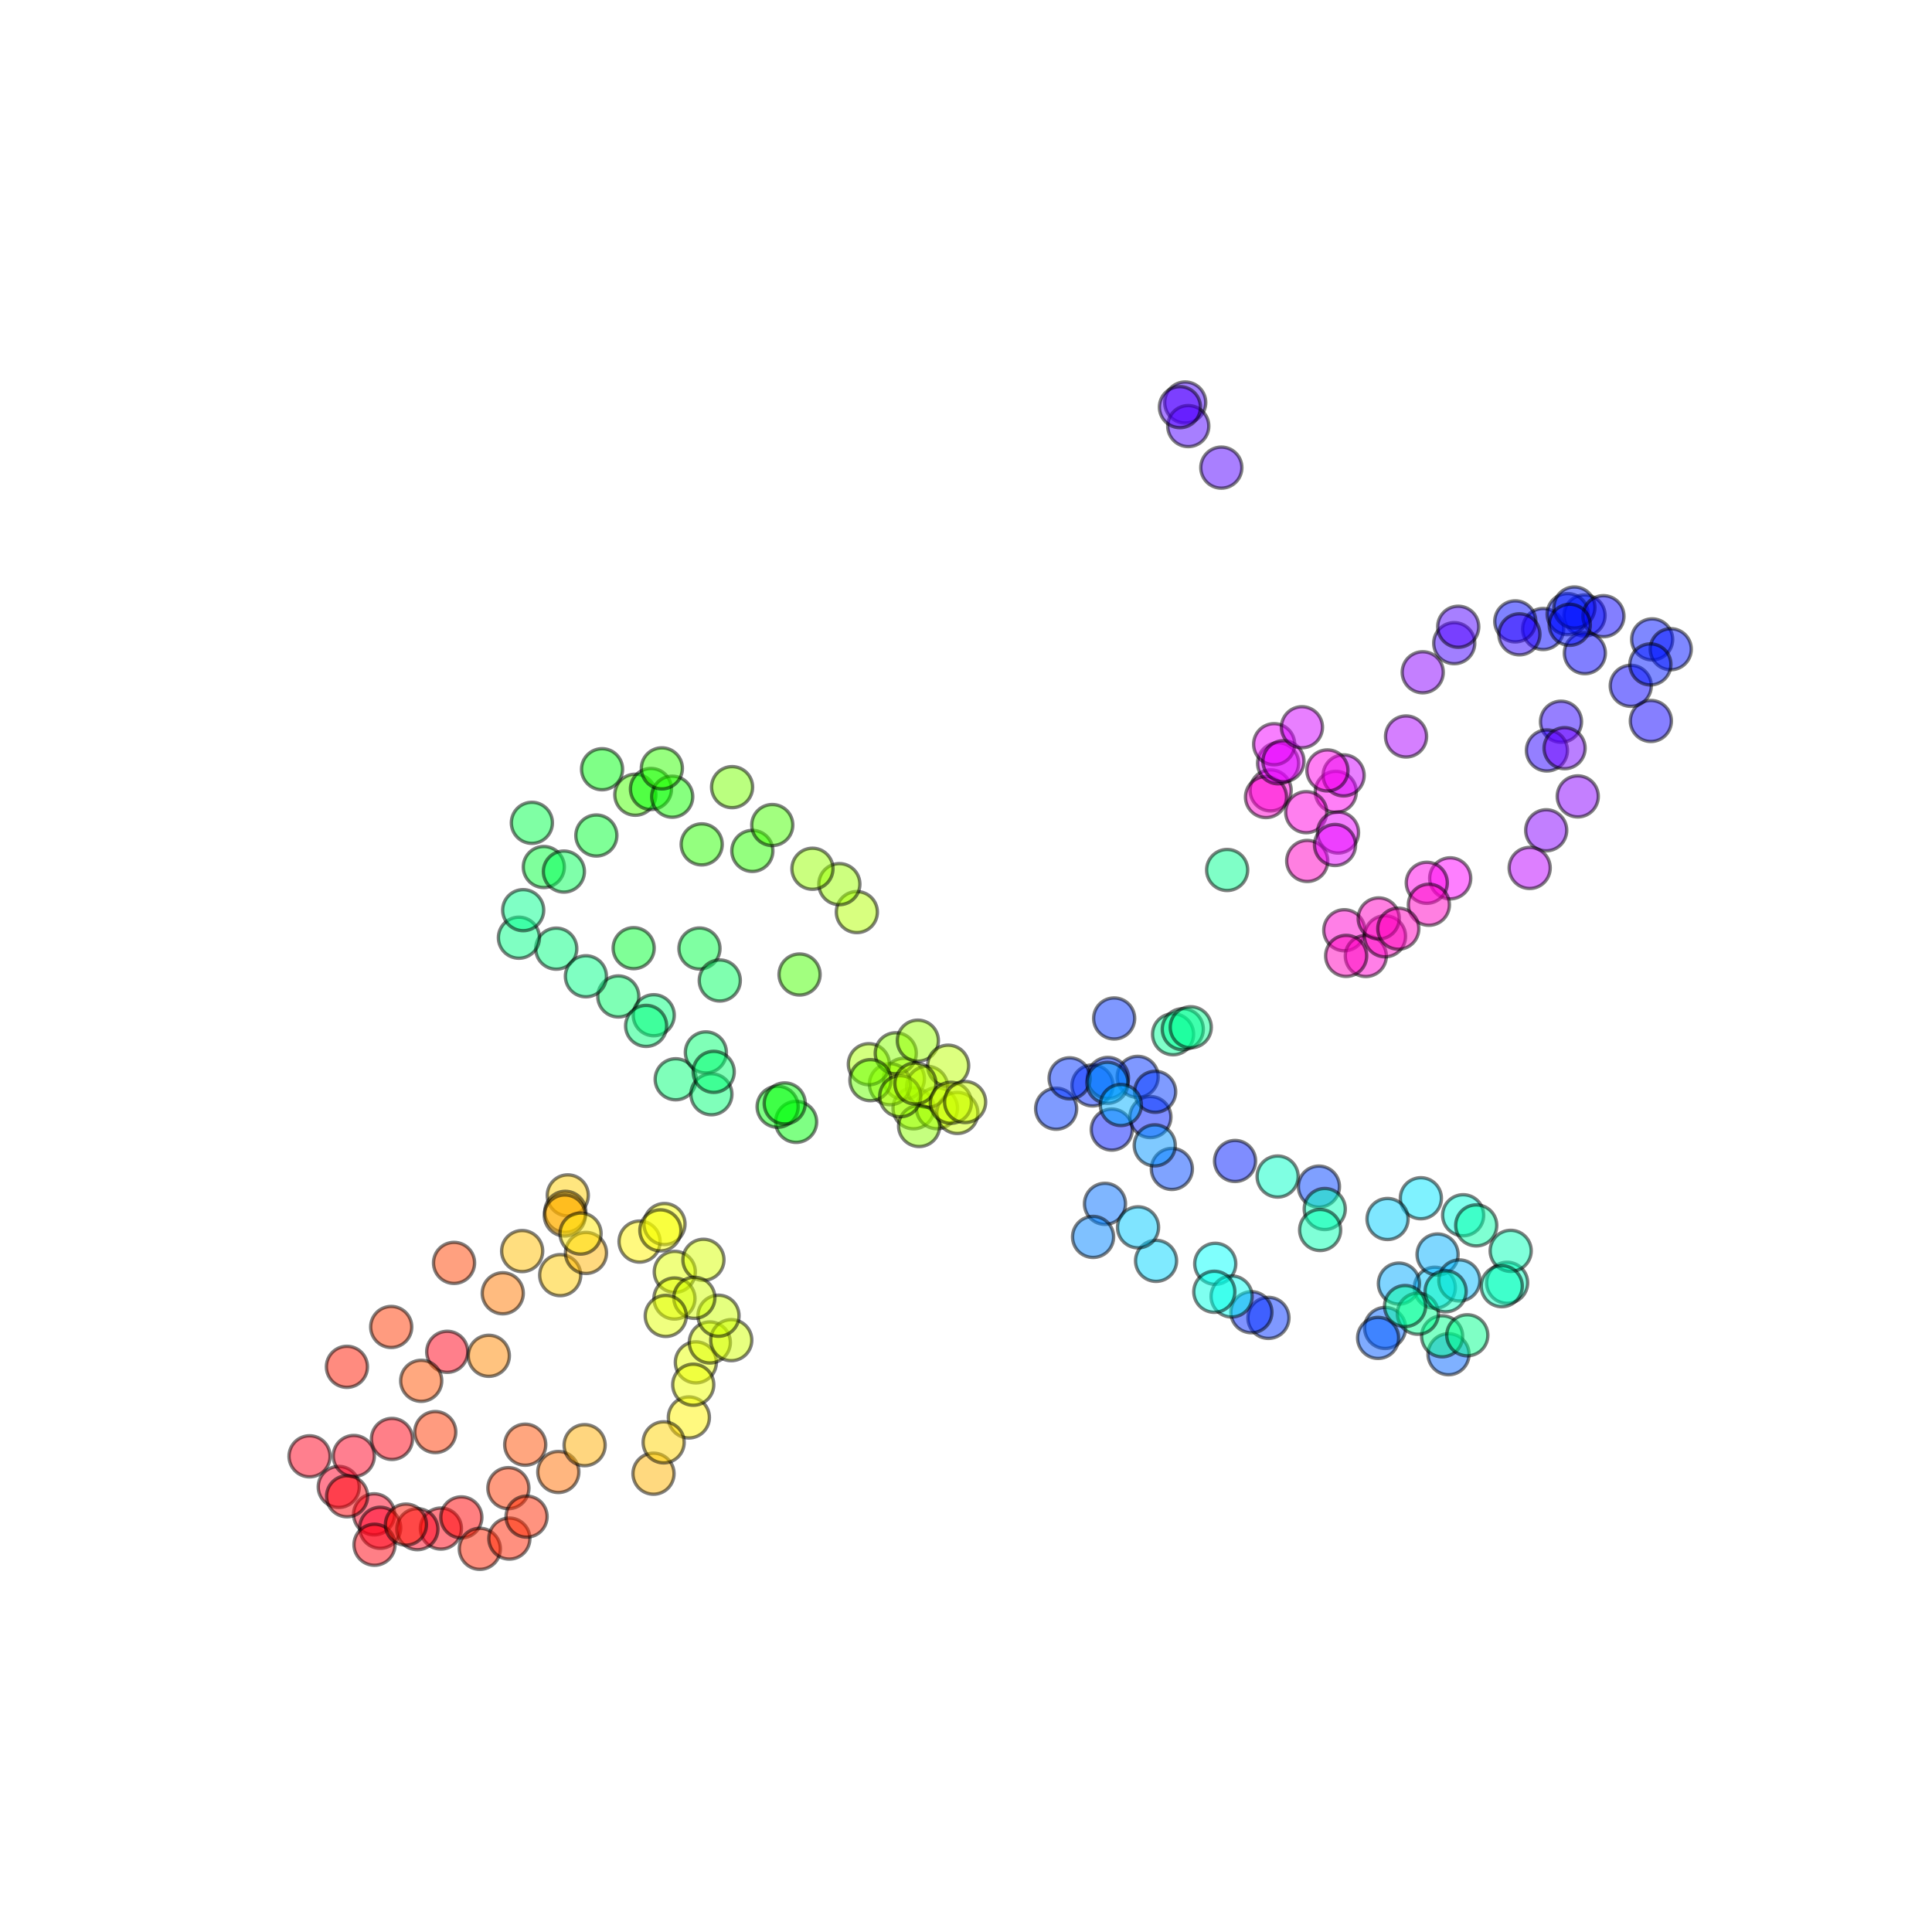 <?xml version="1.0" encoding="utf-8" standalone="no"?>
<!DOCTYPE svg PUBLIC "-//W3C//DTD SVG 1.1//EN"
  "http://www.w3.org/Graphics/SVG/1.1/DTD/svg11.dtd">
<svg xmlns:xlink="http://www.w3.org/1999/xlink" width="576pt" height="576pt" viewBox="0 0 576 576" xmlns="http://www.w3.org/2000/svg" version="1.1">
 <defs>
  <style type="text/css">*{stroke-linejoin: round; stroke-linecap: butt}</style>
 </defs>
 <g id="figure_1">
  <g id="patch_1">
   <path d="M 0 576 
L 576 576 
L 576 0 
L 0 0 
z
" style="fill: #ffffff"/>
  </g>
  <g id="axes_1">
   <g id="PathCollection_1">
    <defs>
     <path id="C0_0_4592eaa9df" d="M 0 6.124 
C 1.624 6.124 3.182 5.478 4.33 4.33 
C 5.478 3.182 6.124 1.624 6.124 -0 
C 6.124 -1.624 5.478 -3.182 4.33 -4.33 
C 3.182 -5.478 1.624 -6.124 0 -6.124 
C -1.624 -6.124 -3.182 -5.478 -4.33 -4.33 
C -5.478 -3.182 -6.124 -1.624 -6.124 0 
C -6.124 1.624 -5.478 3.182 -4.33 4.33 
C -3.182 5.478 -1.624 6.124 0 6.124 
z
"/>
    </defs>
    <g clip-path="url(#p26dbf1f9d1)">
     <use xlink:href="#C0_0_4592eaa9df" x="201.181" y="379.193" style="fill: #e3ff00; fill-opacity: 0.5; stroke: #000000; stroke-opacity: 0.5"/>
    </g>
    <g clip-path="url(#p26dbf1f9d1)">
     <use xlink:href="#C0_0_4592eaa9df" x="209.721" y="375.593" style="fill: #d8ff00; fill-opacity: 0.5; stroke: #000000; stroke-opacity: 0.5"/>
    </g>
    <g clip-path="url(#p26dbf1f9d1)">
     <use xlink:href="#C0_0_4592eaa9df" x="201.08" y="387.137" style="fill: #e3ff00; fill-opacity: 0.5; stroke: #000000; stroke-opacity: 0.5"/>
    </g>
    <g clip-path="url(#p26dbf1f9d1)">
     <use xlink:href="#C0_0_4592eaa9df" x="190.683" y="370.163" style="fill: #fff500; fill-opacity: 0.5; stroke: #000000; stroke-opacity: 0.5"/>
    </g>
    <g clip-path="url(#p26dbf1f9d1)">
     <use xlink:href="#C0_0_4592eaa9df" x="198.11" y="364.934" style="fill: #f9ff00; fill-opacity: 0.5; stroke: #000000; stroke-opacity: 0.5"/>
    </g>
    <g clip-path="url(#p26dbf1f9d1)">
     <use xlink:href="#C0_0_4592eaa9df" x="169.279" y="356.388" style="fill: #ffcf00; fill-opacity: 0.5; stroke: #000000; stroke-opacity: 0.5"/>
    </g>
    <g clip-path="url(#p26dbf1f9d1)">
     <use xlink:href="#C0_0_4592eaa9df" x="196.884" y="366.819" style="fill: #f9ff00; fill-opacity: 0.5; stroke: #000000; stroke-opacity: 0.5"/>
    </g>
    <g clip-path="url(#p26dbf1f9d1)">
     <use xlink:href="#C0_0_4592eaa9df" x="167.018" y="380.166" style="fill: #ffca00; fill-opacity: 0.5; stroke: #000000; stroke-opacity: 0.5"/>
    </g>
    <g clip-path="url(#p26dbf1f9d1)">
     <use xlink:href="#C0_0_4592eaa9df" x="168.542" y="361.291" style="fill: #ffb400; fill-opacity: 0.5; stroke: #000000; stroke-opacity: 0.5"/>
    </g>
    <g clip-path="url(#p26dbf1f9d1)">
     <use xlink:href="#C0_0_4592eaa9df" x="174.708" y="373.548" style="fill: #ffb400; fill-opacity: 0.5; stroke: #000000; stroke-opacity: 0.5"/>
    </g>
    <g clip-path="url(#p26dbf1f9d1)">
     <use xlink:href="#C0_0_4592eaa9df" x="168.397" y="362.38" style="fill: #ffaf00; fill-opacity: 0.5; stroke: #000000; stroke-opacity: 0.5"/>
    </g>
    <g clip-path="url(#p26dbf1f9d1)">
     <use xlink:href="#C0_0_4592eaa9df" x="149.894" y="385.574" style="fill: #ff7900; fill-opacity: 0.5; stroke: #000000; stroke-opacity: 0.5"/>
    </g>
    <g clip-path="url(#p26dbf1f9d1)">
     <use xlink:href="#C0_0_4592eaa9df" x="166.455" y="438.852" style="fill: #ff6e00; fill-opacity: 0.5; stroke: #000000; stroke-opacity: 0.5"/>
    </g>
    <g clip-path="url(#p26dbf1f9d1)">
     <use xlink:href="#C0_0_4592eaa9df" x="135.368" y="376.515" style="fill: #ff4300; fill-opacity: 0.5; stroke: #000000; stroke-opacity: 0.5"/>
    </g>
    <g clip-path="url(#p26dbf1f9d1)">
     <use xlink:href="#C0_0_4592eaa9df" x="156.588" y="430.717" style="fill: #ff4e00; fill-opacity: 0.5; stroke: #000000; stroke-opacity: 0.5"/>
    </g>
    <g clip-path="url(#p26dbf1f9d1)">
     <use xlink:href="#C0_0_4592eaa9df" x="151.571" y="443.676" style="fill: #ff3800; fill-opacity: 0.5; stroke: #000000; stroke-opacity: 0.5"/>
    </g>
    <g clip-path="url(#p26dbf1f9d1)">
     <use xlink:href="#C0_0_4592eaa9df" x="103.431" y="407.498" style="fill: #ff1800; fill-opacity: 0.5; stroke: #000000; stroke-opacity: 0.5"/>
    </g>
    <g clip-path="url(#p26dbf1f9d1)">
     <use xlink:href="#C0_0_4592eaa9df" x="116.634" y="395.617" style="fill: #ff3800; fill-opacity: 0.5; stroke: #000000; stroke-opacity: 0.5"/>
    </g>
    <g clip-path="url(#p26dbf1f9d1)">
     <use xlink:href="#C0_0_4592eaa9df" x="131.447" y="455.721" style="fill: #ff0013; fill-opacity: 0.5; stroke: #000000; stroke-opacity: 0.5"/>
    </g>
    <g clip-path="url(#p26dbf1f9d1)">
     <use xlink:href="#C0_0_4592eaa9df" x="137.542" y="452.39" style="fill: #ff0003; fill-opacity: 0.5; stroke: #000000; stroke-opacity: 0.5"/>
    </g>
    <g clip-path="url(#p26dbf1f9d1)">
     <use xlink:href="#C0_0_4592eaa9df" x="111.534" y="451.481" style="fill: #ff0023; fill-opacity: 0.5; stroke: #000000; stroke-opacity: 0.5"/>
    </g>
    <g clip-path="url(#p26dbf1f9d1)">
     <use xlink:href="#C0_0_4592eaa9df" x="92.291" y="434.182" style="fill: #ff001e; fill-opacity: 0.5; stroke: #000000; stroke-opacity: 0.5"/>
    </g>
    <g clip-path="url(#p26dbf1f9d1)">
     <use xlink:href="#C0_0_4592eaa9df" x="101" y="443.306" style="fill: #ff0029; fill-opacity: 0.5; stroke: #000000; stroke-opacity: 0.5"/>
    </g>
    <g clip-path="url(#p26dbf1f9d1)">
     <use xlink:href="#C0_0_4592eaa9df" x="113.349" y="455.49" style="fill: #ff0029; fill-opacity: 0.5; stroke: #000000; stroke-opacity: 0.5"/>
    </g>
    <g clip-path="url(#p26dbf1f9d1)">
     <use xlink:href="#C0_0_4592eaa9df" x="105.486" y="434.085" style="fill: #ff0023; fill-opacity: 0.5; stroke: #000000; stroke-opacity: 0.5"/>
    </g>
    <g clip-path="url(#p26dbf1f9d1)">
     <use xlink:href="#C0_0_4592eaa9df" x="133.338" y="403.025" style="fill: #ff0019; fill-opacity: 0.5; stroke: #000000; stroke-opacity: 0.5"/>
    </g>
    <g clip-path="url(#p26dbf1f9d1)">
     <use xlink:href="#C0_0_4592eaa9df" x="116.86" y="429.002" style="fill: #ff0013; fill-opacity: 0.5; stroke: #000000; stroke-opacity: 0.5"/>
    </g>
    <g clip-path="url(#p26dbf1f9d1)">
     <use xlink:href="#C0_0_4592eaa9df" x="124.434" y="455.9" style="fill: #ff001e; fill-opacity: 0.5; stroke: #000000; stroke-opacity: 0.5"/>
    </g>
    <g clip-path="url(#p26dbf1f9d1)">
     <use xlink:href="#C0_0_4592eaa9df" x="111.652" y="460.546" style="fill: #ff000e; fill-opacity: 0.5; stroke: #000000; stroke-opacity: 0.5"/>
    </g>
    <g clip-path="url(#p26dbf1f9d1)">
     <use xlink:href="#C0_0_4592eaa9df" x="103.486" y="446.097" style="fill: #ff0009; fill-opacity: 0.5; stroke: #000000; stroke-opacity: 0.5"/>
    </g>
    <g clip-path="url(#p26dbf1f9d1)">
     <use xlink:href="#C0_0_4592eaa9df" x="121.027" y="454.539" style="fill: #ff1200; fill-opacity: 0.5; stroke: #000000; stroke-opacity: 0.5"/>
    </g>
    <g clip-path="url(#p26dbf1f9d1)">
     <use xlink:href="#C0_0_4592eaa9df" x="129.775" y="426.959" style="fill: #ff3800; fill-opacity: 0.5; stroke: #000000; stroke-opacity: 0.5"/>
    </g>
    <g clip-path="url(#p26dbf1f9d1)">
     <use xlink:href="#C0_0_4592eaa9df" x="143.054" y="461.759" style="fill: #ff2200; fill-opacity: 0.5; stroke: #000000; stroke-opacity: 0.5"/>
    </g>
    <g clip-path="url(#p26dbf1f9d1)">
     <use xlink:href="#C0_0_4592eaa9df" x="151.859" y="458.706" style="fill: #ff2200; fill-opacity: 0.5; stroke: #000000; stroke-opacity: 0.5"/>
    </g>
    <g clip-path="url(#p26dbf1f9d1)">
     <use xlink:href="#C0_0_4592eaa9df" x="156.991" y="452.16" style="fill: #ff2800; fill-opacity: 0.5; stroke: #000000; stroke-opacity: 0.5"/>
    </g>
    <g clip-path="url(#p26dbf1f9d1)">
     <use xlink:href="#C0_0_4592eaa9df" x="145.738" y="404.214" style="fill: #ff8900; fill-opacity: 0.5; stroke: #000000; stroke-opacity: 0.5"/>
    </g>
    <g clip-path="url(#p26dbf1f9d1)">
     <use xlink:href="#C0_0_4592eaa9df" x="125.578" y="411.67" style="fill: #ff5300; fill-opacity: 0.5; stroke: #000000; stroke-opacity: 0.5"/>
    </g>
    <g clip-path="url(#p26dbf1f9d1)">
     <use xlink:href="#C0_0_4592eaa9df" x="174.299" y="430.856" style="fill: #ffaf00; fill-opacity: 0.5; stroke: #000000; stroke-opacity: 0.5"/>
    </g>
    <g clip-path="url(#p26dbf1f9d1)">
     <use xlink:href="#C0_0_4592eaa9df" x="155.676" y="372.99" style="fill: #ffbf00; fill-opacity: 0.5; stroke: #000000; stroke-opacity: 0.5"/>
    </g>
    <g clip-path="url(#p26dbf1f9d1)">
     <use xlink:href="#C0_0_4592eaa9df" x="194.834" y="439.36" style="fill: #ffb400; fill-opacity: 0.5; stroke: #000000; stroke-opacity: 0.5"/>
    </g>
    <g clip-path="url(#p26dbf1f9d1)">
     <use xlink:href="#C0_0_4592eaa9df" x="205.377" y="422.593" style="fill: #fff500; fill-opacity: 0.5; stroke: #000000; stroke-opacity: 0.5"/>
    </g>
    <g clip-path="url(#p26dbf1f9d1)">
     <use xlink:href="#C0_0_4592eaa9df" x="197.859" y="430.019" style="fill: #ffd500; fill-opacity: 0.5; stroke: #000000; stroke-opacity: 0.5"/>
    </g>
    <g clip-path="url(#p26dbf1f9d1)">
     <use xlink:href="#C0_0_4592eaa9df" x="173.08" y="367.769" style="fill: #ffea00; fill-opacity: 0.5; stroke: #000000; stroke-opacity: 0.5"/>
    </g>
    <g clip-path="url(#p26dbf1f9d1)">
     <use xlink:href="#C0_0_4592eaa9df" x="207.46" y="406.172" style="fill: #e8ff00; fill-opacity: 0.5; stroke: #000000; stroke-opacity: 0.5"/>
    </g>
    <g clip-path="url(#p26dbf1f9d1)">
     <use xlink:href="#C0_0_4592eaa9df" x="211.628" y="400.235" style="fill: #deff00; fill-opacity: 0.5; stroke: #000000; stroke-opacity: 0.5"/>
    </g>
    <g clip-path="url(#p26dbf1f9d1)">
     <use xlink:href="#C0_0_4592eaa9df" x="206.682" y="412.838" style="fill: #eeff00; fill-opacity: 0.5; stroke: #000000; stroke-opacity: 0.5"/>
    </g>
    <g clip-path="url(#p26dbf1f9d1)">
     <use xlink:href="#C0_0_4592eaa9df" x="218.018" y="399.551" style="fill: #d3ff00; fill-opacity: 0.5; stroke: #000000; stroke-opacity: 0.5"/>
    </g>
    <g clip-path="url(#p26dbf1f9d1)">
     <use xlink:href="#C0_0_4592eaa9df" x="214.213" y="392.267" style="fill: #cdff00; fill-opacity: 0.5; stroke: #000000; stroke-opacity: 0.5"/>
    </g>
    <g clip-path="url(#p26dbf1f9d1)">
     <use xlink:href="#C0_0_4592eaa9df" x="207.011" y="386.928" style="fill: #d3ff00; fill-opacity: 0.5; stroke: #000000; stroke-opacity: 0.5"/>
    </g>
    <g clip-path="url(#p26dbf1f9d1)">
     <use xlink:href="#C0_0_4592eaa9df" x="198.485" y="392.322" style="fill: #e3ff00; fill-opacity: 0.5; stroke: #000000; stroke-opacity: 0.5"/>
    </g>
    <g clip-path="url(#p26dbf1f9d1)">
     <use xlink:href="#C0_0_4592eaa9df" x="272.357" y="330.426" style="fill: #b8ff00; fill-opacity: 0.5; stroke: #000000; stroke-opacity: 0.5"/>
    </g>
    <g clip-path="url(#p26dbf1f9d1)">
     <use xlink:href="#C0_0_4592eaa9df" x="279.346" y="330.399" style="fill: #c3ff00; fill-opacity: 0.5; stroke: #000000; stroke-opacity: 0.5"/>
    </g>
    <g clip-path="url(#p26dbf1f9d1)">
     <use xlink:href="#C0_0_4592eaa9df" x="285.42" y="331.811" style="fill: #cdff00; fill-opacity: 0.5; stroke: #000000; stroke-opacity: 0.5"/>
    </g>
    <g clip-path="url(#p26dbf1f9d1)">
     <use xlink:href="#C0_0_4592eaa9df" x="269.49" y="321.631" style="fill: #c3ff00; fill-opacity: 0.5; stroke: #000000; stroke-opacity: 0.5"/>
    </g>
    <g clip-path="url(#p26dbf1f9d1)">
     <use xlink:href="#C0_0_4592eaa9df" x="276.41" y="324.023" style="fill: #b8ff00; fill-opacity: 0.5; stroke: #000000; stroke-opacity: 0.5"/>
    </g>
    <g clip-path="url(#p26dbf1f9d1)">
     <use xlink:href="#C0_0_4592eaa9df" x="265.318" y="323.241" style="fill: #b2ff00; fill-opacity: 0.5; stroke: #000000; stroke-opacity: 0.5"/>
    </g>
    <g clip-path="url(#p26dbf1f9d1)">
     <use xlink:href="#C0_0_4592eaa9df" x="255.458" y="271.924" style="fill: #b2ff00; fill-opacity: 0.5; stroke: #000000; stroke-opacity: 0.5"/>
    </g>
    <g clip-path="url(#p26dbf1f9d1)">
     <use xlink:href="#C0_0_4592eaa9df" x="250.244" y="263.595" style="fill: #9dff00; fill-opacity: 0.5; stroke: #000000; stroke-opacity: 0.5"/>
    </g>
    <g clip-path="url(#p26dbf1f9d1)">
     <use xlink:href="#C0_0_4592eaa9df" x="259.043" y="317.279" style="fill: #a8ff00; fill-opacity: 0.5; stroke: #000000; stroke-opacity: 0.5"/>
    </g>
    <g clip-path="url(#p26dbf1f9d1)">
     <use xlink:href="#C0_0_4592eaa9df" x="242.221" y="259.006" style="fill: #97ff00; fill-opacity: 0.5; stroke: #000000; stroke-opacity: 0.5"/>
    </g>
    <g clip-path="url(#p26dbf1f9d1)">
     <use xlink:href="#C0_0_4592eaa9df" x="218.263" y="234.676" style="fill: #77ff00; fill-opacity: 0.5; stroke: #000000; stroke-opacity: 0.5"/>
    </g>
    <g clip-path="url(#p26dbf1f9d1)">
     <use xlink:href="#C0_0_4592eaa9df" x="238.381" y="290.535" style="fill: #46ff00; fill-opacity: 0.5; stroke: #000000; stroke-opacity: 0.5"/>
    </g>
    <g clip-path="url(#p26dbf1f9d1)">
     <use xlink:href="#C0_0_4592eaa9df" x="209.203" y="251.742" style="fill: #2bff00; fill-opacity: 0.5; stroke: #000000; stroke-opacity: 0.5"/>
    </g>
    <g clip-path="url(#p26dbf1f9d1)">
     <use xlink:href="#C0_0_4592eaa9df" x="189.416" y="236.935" style="fill: #46ff00; fill-opacity: 0.5; stroke: #000000; stroke-opacity: 0.5"/>
    </g>
    <g clip-path="url(#p26dbf1f9d1)">
     <use xlink:href="#C0_0_4592eaa9df" x="237.36" y="334.468" style="fill: #00ff0b; fill-opacity: 0.5; stroke: #000000; stroke-opacity: 0.5"/>
    </g>
    <g clip-path="url(#p26dbf1f9d1)">
     <use xlink:href="#C0_0_4592eaa9df" x="231.839" y="329.963" style="fill: #00ff0b; fill-opacity: 0.5; stroke: #000000; stroke-opacity: 0.5"/>
    </g>
    <g clip-path="url(#p26dbf1f9d1)">
     <use xlink:href="#C0_0_4592eaa9df" x="188.919" y="282.683" style="fill: #00ff30; fill-opacity: 0.5; stroke: #000000; stroke-opacity: 0.5"/>
    </g>
    <g clip-path="url(#p26dbf1f9d1)">
     <use xlink:href="#C0_0_4592eaa9df" x="233.957" y="328.973" style="fill: #00ff0b; fill-opacity: 0.5; stroke: #000000; stroke-opacity: 0.5"/>
    </g>
    <g clip-path="url(#p26dbf1f9d1)">
     <use xlink:href="#C0_0_4592eaa9df" x="177.797" y="249.094" style="fill: #00ff30; fill-opacity: 0.5; stroke: #000000; stroke-opacity: 0.5"/>
    </g>
    <g clip-path="url(#p26dbf1f9d1)">
     <use xlink:href="#C0_0_4592eaa9df" x="162.129" y="258.49" style="fill: #00ff3b; fill-opacity: 0.5; stroke: #000000; stroke-opacity: 0.5"/>
    </g>
    <g clip-path="url(#p26dbf1f9d1)">
     <use xlink:href="#C0_0_4592eaa9df" x="208.535" y="282.789" style="fill: #00ff46; fill-opacity: 0.5; stroke: #000000; stroke-opacity: 0.5"/>
    </g>
    <g clip-path="url(#p26dbf1f9d1)">
     <use xlink:href="#C0_0_4592eaa9df" x="184.339" y="297.079" style="fill: #00ff6c; fill-opacity: 0.5; stroke: #000000; stroke-opacity: 0.5"/>
    </g>
    <g clip-path="url(#p26dbf1f9d1)">
     <use xlink:href="#C0_0_4592eaa9df" x="165.844" y="282.83" style="fill: #00ff81; fill-opacity: 0.5; stroke: #000000; stroke-opacity: 0.5"/>
    </g>
    <g clip-path="url(#p26dbf1f9d1)">
     <use xlink:href="#C0_0_4592eaa9df" x="201.449" y="321.772" style="fill: #00ff76; fill-opacity: 0.5; stroke: #000000; stroke-opacity: 0.5"/>
    </g>
    <g clip-path="url(#p26dbf1f9d1)">
     <use xlink:href="#C0_0_4592eaa9df" x="154.711" y="279.565" style="fill: #00ff86; fill-opacity: 0.5; stroke: #000000; stroke-opacity: 0.5"/>
    </g>
    <g clip-path="url(#p26dbf1f9d1)">
     <use xlink:href="#C0_0_4592eaa9df" x="194.904" y="302.676" style="fill: #00ff7c; fill-opacity: 0.5; stroke: #000000; stroke-opacity: 0.5"/>
    </g>
    <g clip-path="url(#p26dbf1f9d1)">
     <use xlink:href="#C0_0_4592eaa9df" x="155.983" y="271.353" style="fill: #00ff8c; fill-opacity: 0.5; stroke: #000000; stroke-opacity: 0.5"/>
    </g>
    <g clip-path="url(#p26dbf1f9d1)">
     <use xlink:href="#C0_0_4592eaa9df" x="210.447" y="313.761" style="fill: #00ff71; fill-opacity: 0.5; stroke: #000000; stroke-opacity: 0.5"/>
    </g>
    <g clip-path="url(#p26dbf1f9d1)">
     <use xlink:href="#C0_0_4592eaa9df" x="192.635" y="305.856" style="fill: #00ff7c; fill-opacity: 0.5; stroke: #000000; stroke-opacity: 0.5"/>
    </g>
    <g clip-path="url(#p26dbf1f9d1)">
     <use xlink:href="#C0_0_4592eaa9df" x="174.684" y="291.068" style="fill: #00ff86; fill-opacity: 0.5; stroke: #000000; stroke-opacity: 0.5"/>
    </g>
    <g clip-path="url(#p26dbf1f9d1)">
     <use xlink:href="#C0_0_4592eaa9df" x="212.094" y="326.234" style="fill: #00ff76; fill-opacity: 0.5; stroke: #000000; stroke-opacity: 0.5"/>
    </g>
    <g clip-path="url(#p26dbf1f9d1)">
     <use xlink:href="#C0_0_4592eaa9df" x="214.594" y="292.321" style="fill: #00ff61; fill-opacity: 0.5; stroke: #000000; stroke-opacity: 0.5"/>
    </g>
    <g clip-path="url(#p26dbf1f9d1)">
     <use xlink:href="#C0_0_4592eaa9df" x="212.784" y="319.558" style="fill: #00ff71; fill-opacity: 0.5; stroke: #000000; stroke-opacity: 0.5"/>
    </g>
    <g clip-path="url(#p26dbf1f9d1)">
     <use xlink:href="#C0_0_4592eaa9df" x="158.576" y="245.315" style="fill: #00ff4b; fill-opacity: 0.5; stroke: #000000; stroke-opacity: 0.5"/>
    </g>
    <g clip-path="url(#p26dbf1f9d1)">
     <use xlink:href="#C0_0_4592eaa9df" x="168.118" y="259.845" style="fill: #00ff56; fill-opacity: 0.5; stroke: #000000; stroke-opacity: 0.5"/>
    </g>
    <g clip-path="url(#p26dbf1f9d1)">
     <use xlink:href="#C0_0_4592eaa9df" x="179.498" y="229.337" style="fill: #00ff10; fill-opacity: 0.5; stroke: #000000; stroke-opacity: 0.5"/>
    </g>
    <g clip-path="url(#p26dbf1f9d1)">
     <use xlink:href="#C0_0_4592eaa9df" x="194.08" y="235.225" style="fill: #00ff0b; fill-opacity: 0.5; stroke: #000000; stroke-opacity: 0.5"/>
    </g>
    <g clip-path="url(#p26dbf1f9d1)">
     <use xlink:href="#C0_0_4592eaa9df" x="200.412" y="237.524" style="fill: #10ff00; fill-opacity: 0.5; stroke: #000000; stroke-opacity: 0.5"/>
    </g>
    <g clip-path="url(#p26dbf1f9d1)">
     <use xlink:href="#C0_0_4592eaa9df" x="224.301" y="253.689" style="fill: #2bff00; fill-opacity: 0.5; stroke: #000000; stroke-opacity: 0.5"/>
    </g>
    <g clip-path="url(#p26dbf1f9d1)">
     <use xlink:href="#C0_0_4592eaa9df" x="230.246" y="245.974" style="fill: #46ff00; fill-opacity: 0.5; stroke: #000000; stroke-opacity: 0.5"/>
    </g>
    <g clip-path="url(#p26dbf1f9d1)">
     <use xlink:href="#C0_0_4592eaa9df" x="197.327" y="229.079" style="fill: #31ff00; fill-opacity: 0.5; stroke: #000000; stroke-opacity: 0.5"/>
    </g>
    <g clip-path="url(#p26dbf1f9d1)">
     <use xlink:href="#C0_0_4592eaa9df" x="267.064" y="314.023" style="fill: #87ff00; fill-opacity: 0.5; stroke: #000000; stroke-opacity: 0.5"/>
    </g>
    <g clip-path="url(#p26dbf1f9d1)">
     <use xlink:href="#C0_0_4592eaa9df" x="259.511" y="322.034" style="fill: #67ff00; fill-opacity: 0.5; stroke: #000000; stroke-opacity: 0.5"/>
    </g>
    <g clip-path="url(#p26dbf1f9d1)">
     <use xlink:href="#C0_0_4592eaa9df" x="273.649" y="310.265" style="fill: #97ff00; fill-opacity: 0.5; stroke: #000000; stroke-opacity: 0.5"/>
    </g>
    <g clip-path="url(#p26dbf1f9d1)">
     <use xlink:href="#C0_0_4592eaa9df" x="274.023" y="335.704" style="fill: #8dff00; fill-opacity: 0.5; stroke: #000000; stroke-opacity: 0.5"/>
    </g>
    <g clip-path="url(#p26dbf1f9d1)">
     <use xlink:href="#C0_0_4592eaa9df" x="268.394" y="326.83" style="fill: #97ff00; fill-opacity: 0.5; stroke: #000000; stroke-opacity: 0.5"/>
    </g>
    <g clip-path="url(#p26dbf1f9d1)">
     <use xlink:href="#C0_0_4592eaa9df" x="282.679" y="317.72" style="fill: #bdff00; fill-opacity: 0.5; stroke: #000000; stroke-opacity: 0.5"/>
    </g>
    <g clip-path="url(#p26dbf1f9d1)">
     <use xlink:href="#C0_0_4592eaa9df" x="272.912" y="323.03" style="fill: #b2ff00; fill-opacity: 0.5; stroke: #000000; stroke-opacity: 0.5"/>
    </g>
    <g clip-path="url(#p26dbf1f9d1)">
     <use xlink:href="#C0_0_4592eaa9df" x="283.487" y="328.784" style="fill: #cdff00; fill-opacity: 0.5; stroke: #000000; stroke-opacity: 0.5"/>
    </g>
    <g clip-path="url(#p26dbf1f9d1)">
     <use xlink:href="#C0_0_4592eaa9df" x="287.738" y="328.549" style="fill: #cdff00; fill-opacity: 0.5; stroke: #000000; stroke-opacity: 0.5"/>
    </g>
    <g clip-path="url(#p26dbf1f9d1)">
     <use xlink:href="#C0_0_4592eaa9df" x="449.328" y="382.445" style="fill: #00ffbc; fill-opacity: 0.5; stroke: #000000; stroke-opacity: 0.5"/>
    </g>
    <g clip-path="url(#p26dbf1f9d1)">
     <use xlink:href="#C0_0_4592eaa9df" x="423.612" y="357.242" style="fill: #00e6ff; fill-opacity: 0.5; stroke: #000000; stroke-opacity: 0.5"/>
    </g>
    <g clip-path="url(#p26dbf1f9d1)">
     <use xlink:href="#C0_0_4592eaa9df" x="436.222" y="362.311" style="fill: #00ffdc; fill-opacity: 0.5; stroke: #000000; stroke-opacity: 0.5"/>
    </g>
    <g clip-path="url(#p26dbf1f9d1)">
     <use xlink:href="#C0_0_4592eaa9df" x="427.772" y="383.921" style="fill: #00c6ff; fill-opacity: 0.5; stroke: #000000; stroke-opacity: 0.5"/>
    </g>
    <g clip-path="url(#p26dbf1f9d1)">
     <use xlink:href="#C0_0_4592eaa9df" x="413.681" y="363.43" style="fill: #00d0ff; fill-opacity: 0.5; stroke: #000000; stroke-opacity: 0.5"/>
    </g>
    <g clip-path="url(#p26dbf1f9d1)">
     <use xlink:href="#C0_0_4592eaa9df" x="428.596" y="374.015" style="fill: #00b0ff; fill-opacity: 0.5; stroke: #000000; stroke-opacity: 0.5"/>
    </g>
    <g clip-path="url(#p26dbf1f9d1)">
     <use xlink:href="#C0_0_4592eaa9df" x="435.093" y="381.746" style="fill: #00bbff; fill-opacity: 0.5; stroke: #000000; stroke-opacity: 0.5"/>
    </g>
    <g clip-path="url(#p26dbf1f9d1)">
     <use xlink:href="#C0_0_4592eaa9df" x="417.067" y="382.685" style="fill: #00aaff; fill-opacity: 0.5; stroke: #000000; stroke-opacity: 0.5"/>
    </g>
    <g clip-path="url(#p26dbf1f9d1)">
     <use xlink:href="#C0_0_4592eaa9df" x="412.956" y="395.914" style="fill: #0064ff; fill-opacity: 0.5; stroke: #000000; stroke-opacity: 0.5"/>
    </g>
    <g clip-path="url(#p26dbf1f9d1)">
     <use xlink:href="#C0_0_4592eaa9df" x="431.859" y="403.742" style="fill: #0064ff; fill-opacity: 0.5; stroke: #000000; stroke-opacity: 0.5"/>
    </g>
    <g clip-path="url(#p26dbf1f9d1)">
     <use xlink:href="#C0_0_4592eaa9df" x="410.863" y="398.885" style="fill: #0059ff; fill-opacity: 0.5; stroke: #000000; stroke-opacity: 0.5"/>
    </g>
    <g clip-path="url(#p26dbf1f9d1)">
     <use xlink:href="#C0_0_4592eaa9df" x="339.184" y="321.054" style="fill: #0033ff; fill-opacity: 0.5; stroke: #000000; stroke-opacity: 0.5"/>
    </g>
    <g clip-path="url(#p26dbf1f9d1)">
     <use xlink:href="#C0_0_4592eaa9df" x="378.17" y="392.913" style="fill: #0033ff; fill-opacity: 0.5; stroke: #000000; stroke-opacity: 0.5"/>
    </g>
    <g clip-path="url(#p26dbf1f9d1)">
     <use xlink:href="#C0_0_4592eaa9df" x="393.222" y="353.774" style="fill: #0043ff; fill-opacity: 0.5; stroke: #000000; stroke-opacity: 0.5"/>
    </g>
    <g clip-path="url(#p26dbf1f9d1)">
     <use xlink:href="#C0_0_4592eaa9df" x="332.169" y="303.644" style="fill: #0033ff; fill-opacity: 0.5; stroke: #000000; stroke-opacity: 0.5"/>
    </g>
    <g clip-path="url(#p26dbf1f9d1)">
     <use xlink:href="#C0_0_4592eaa9df" x="373.086" y="391.224" style="fill: #0028ff; fill-opacity: 0.5; stroke: #000000; stroke-opacity: 0.5"/>
    </g>
    <g clip-path="url(#p26dbf1f9d1)">
     <use xlink:href="#C0_0_4592eaa9df" x="368.216" y="346.13" style="fill: #001dff; fill-opacity: 0.5; stroke: #000000; stroke-opacity: 0.5"/>
    </g>
    <g clip-path="url(#p26dbf1f9d1)">
     <use xlink:href="#C0_0_4592eaa9df" x="331.459" y="336.769" style="fill: #0018ff; fill-opacity: 0.5; stroke: #000000; stroke-opacity: 0.5"/>
    </g>
    <g clip-path="url(#p26dbf1f9d1)">
     <use xlink:href="#C0_0_4592eaa9df" x="325.713" y="323.604" style="fill: #0028ff; fill-opacity: 0.5; stroke: #000000; stroke-opacity: 0.5"/>
    </g>
    <g clip-path="url(#p26dbf1f9d1)">
     <use xlink:href="#C0_0_4592eaa9df" x="330.32" y="321.369" style="fill: #002dff; fill-opacity: 0.5; stroke: #000000; stroke-opacity: 0.5"/>
    </g>
    <g clip-path="url(#p26dbf1f9d1)">
     <use xlink:href="#C0_0_4592eaa9df" x="342.975" y="333.038" style="fill: #001dff; fill-opacity: 0.5; stroke: #000000; stroke-opacity: 0.5"/>
    </g>
    <g clip-path="url(#p26dbf1f9d1)">
     <use xlink:href="#C0_0_4592eaa9df" x="344.398" y="325.498" style="fill: #0038ff; fill-opacity: 0.5; stroke: #000000; stroke-opacity: 0.5"/>
    </g>
    <g clip-path="url(#p26dbf1f9d1)">
     <use xlink:href="#C0_0_4592eaa9df" x="314.875" y="330.551" style="fill: #0038ff; fill-opacity: 0.5; stroke: #000000; stroke-opacity: 0.5"/>
    </g>
    <g clip-path="url(#p26dbf1f9d1)">
     <use xlink:href="#C0_0_4592eaa9df" x="318.888" y="321.492" style="fill: #0033ff; fill-opacity: 0.5; stroke: #000000; stroke-opacity: 0.5"/>
    </g>
    <g clip-path="url(#p26dbf1f9d1)">
     <use xlink:href="#C0_0_4592eaa9df" x="349.377" y="348.502" style="fill: #0049ff; fill-opacity: 0.5; stroke: #000000; stroke-opacity: 0.5"/>
    </g>
    <g clip-path="url(#p26dbf1f9d1)">
     <use xlink:href="#C0_0_4592eaa9df" x="329.432" y="358.904" style="fill: #006fff; fill-opacity: 0.5; stroke: #000000; stroke-opacity: 0.5"/>
    </g>
    <g clip-path="url(#p26dbf1f9d1)">
     <use xlink:href="#C0_0_4592eaa9df" x="344.275" y="341.476" style="fill: #0095ff; fill-opacity: 0.5; stroke: #000000; stroke-opacity: 0.5"/>
    </g>
    <g clip-path="url(#p26dbf1f9d1)">
     <use xlink:href="#C0_0_4592eaa9df" x="325.887" y="368.769" style="fill: #0084ff; fill-opacity: 0.5; stroke: #000000; stroke-opacity: 0.5"/>
    </g>
    <g clip-path="url(#p26dbf1f9d1)">
     <use xlink:href="#C0_0_4592eaa9df" x="330.167" y="322.822" style="fill: #00a5ff; fill-opacity: 0.5; stroke: #000000; stroke-opacity: 0.5"/>
    </g>
    <g clip-path="url(#p26dbf1f9d1)">
     <use xlink:href="#C0_0_4592eaa9df" x="344.667" y="375.904" style="fill: #00d6ff; fill-opacity: 0.5; stroke: #000000; stroke-opacity: 0.5"/>
    </g>
    <g clip-path="url(#p26dbf1f9d1)">
     <use xlink:href="#C0_0_4592eaa9df" x="334.166" y="329.445" style="fill: #00b0ff; fill-opacity: 0.5; stroke: #000000; stroke-opacity: 0.5"/>
    </g>
    <g clip-path="url(#p26dbf1f9d1)">
     <use xlink:href="#C0_0_4592eaa9df" x="339.292" y="365.913" style="fill: #00cbff; fill-opacity: 0.5; stroke: #000000; stroke-opacity: 0.5"/>
    </g>
    <g clip-path="url(#p26dbf1f9d1)">
     <use xlink:href="#C0_0_4592eaa9df" x="362.309" y="376.788" style="fill: #00fffd; fill-opacity: 0.5; stroke: #000000; stroke-opacity: 0.5"/>
    </g>
    <g clip-path="url(#p26dbf1f9d1)">
     <use xlink:href="#C0_0_4592eaa9df" x="367.187" y="386.521" style="fill: #00fff2; fill-opacity: 0.5; stroke: #000000; stroke-opacity: 0.5"/>
    </g>
    <g clip-path="url(#p26dbf1f9d1)">
     <use xlink:href="#C0_0_4592eaa9df" x="362.03" y="385.125" style="fill: #00ffe2; fill-opacity: 0.5; stroke: #000000; stroke-opacity: 0.5"/>
    </g>
    <g clip-path="url(#p26dbf1f9d1)">
     <use xlink:href="#C0_0_4592eaa9df" x="380.912" y="350.77" style="fill: #00ffc7; fill-opacity: 0.5; stroke: #000000; stroke-opacity: 0.5"/>
    </g>
    <g clip-path="url(#p26dbf1f9d1)">
     <use xlink:href="#C0_0_4592eaa9df" x="394.961" y="360.452" style="fill: #00ffb7; fill-opacity: 0.5; stroke: #000000; stroke-opacity: 0.5"/>
    </g>
    <g clip-path="url(#p26dbf1f9d1)">
     <use xlink:href="#C0_0_4592eaa9df" x="393.585" y="366.707" style="fill: #00ffb1; fill-opacity: 0.5; stroke: #000000; stroke-opacity: 0.5"/>
    </g>
    <g clip-path="url(#p26dbf1f9d1)">
     <use xlink:href="#C0_0_4592eaa9df" x="349.737" y="308.348" style="fill: #00ff97; fill-opacity: 0.5; stroke: #000000; stroke-opacity: 0.5"/>
    </g>
    <g clip-path="url(#p26dbf1f9d1)">
     <use xlink:href="#C0_0_4592eaa9df" x="352.635" y="306.842" style="fill: #00ff97; fill-opacity: 0.5; stroke: #000000; stroke-opacity: 0.5"/>
    </g>
    <g clip-path="url(#p26dbf1f9d1)">
     <use xlink:href="#C0_0_4592eaa9df" x="429.955" y="398.399" style="fill: #00ff8c; fill-opacity: 0.5; stroke: #000000; stroke-opacity: 0.5"/>
    </g>
    <g clip-path="url(#p26dbf1f9d1)">
     <use xlink:href="#C0_0_4592eaa9df" x="355.011" y="306.271" style="fill: #00ff91; fill-opacity: 0.5; stroke: #000000; stroke-opacity: 0.5"/>
    </g>
    <g clip-path="url(#p26dbf1f9d1)">
     <use xlink:href="#C0_0_4592eaa9df" x="437.459" y="398.097" style="fill: #00ff8c; fill-opacity: 0.5; stroke: #000000; stroke-opacity: 0.5"/>
    </g>
    <g clip-path="url(#p26dbf1f9d1)">
     <use xlink:href="#C0_0_4592eaa9df" x="422.712" y="391.669" style="fill: #00ff91; fill-opacity: 0.5; stroke: #000000; stroke-opacity: 0.5"/>
    </g>
    <g clip-path="url(#p26dbf1f9d1)">
     <use xlink:href="#C0_0_4592eaa9df" x="418.908" y="389.378" style="fill: #00ff9c; fill-opacity: 0.5; stroke: #000000; stroke-opacity: 0.5"/>
    </g>
    <g clip-path="url(#p26dbf1f9d1)">
     <use xlink:href="#C0_0_4592eaa9df" x="365.86" y="259.373" style="fill: #00ff91; fill-opacity: 0.5; stroke: #000000; stroke-opacity: 0.5"/>
    </g>
    <g clip-path="url(#p26dbf1f9d1)">
     <use xlink:href="#C0_0_4592eaa9df" x="440.119" y="365.337" style="fill: #00ffa7; fill-opacity: 0.5; stroke: #000000; stroke-opacity: 0.5"/>
    </g>
    <g clip-path="url(#p26dbf1f9d1)">
     <use xlink:href="#C0_0_4592eaa9df" x="430.996" y="384.978" style="fill: #00ffbc; fill-opacity: 0.5; stroke: #000000; stroke-opacity: 0.5"/>
    </g>
    <g clip-path="url(#p26dbf1f9d1)">
     <use xlink:href="#C0_0_4592eaa9df" x="450.392" y="372.923" style="fill: #00ffb7; fill-opacity: 0.5; stroke: #000000; stroke-opacity: 0.5"/>
    </g>
    <g clip-path="url(#p26dbf1f9d1)">
     <use xlink:href="#C0_0_4592eaa9df" x="447.734" y="383.462" style="fill: #00ffbc; fill-opacity: 0.5; stroke: #000000; stroke-opacity: 0.5"/>
    </g>
    <g clip-path="url(#p26dbf1f9d1)">
     <use xlink:href="#C0_0_4592eaa9df" x="460.071" y="187.533" style="fill: #0002ff; fill-opacity: 0.5; stroke: #000000; stroke-opacity: 0.5"/>
    </g>
    <g clip-path="url(#p26dbf1f9d1)">
     <use xlink:href="#C0_0_4592eaa9df" x="472.414" y="183.496" style="fill: #0018ff; fill-opacity: 0.5; stroke: #000000; stroke-opacity: 0.5"/>
    </g>
    <g clip-path="url(#p26dbf1f9d1)">
     <use xlink:href="#C0_0_4592eaa9df" x="492.57" y="190.629" style="fill: #0012ff; fill-opacity: 0.5; stroke: #000000; stroke-opacity: 0.5"/>
    </g>
    <g clip-path="url(#p26dbf1f9d1)">
     <use xlink:href="#C0_0_4592eaa9df" x="467.384" y="183.084" style="fill: #0012ff; fill-opacity: 0.5; stroke: #000000; stroke-opacity: 0.5"/>
    </g>
    <g clip-path="url(#p26dbf1f9d1)">
     <use xlink:href="#C0_0_4592eaa9df" x="469.393" y="181.122" style="fill: #0018ff; fill-opacity: 0.5; stroke: #000000; stroke-opacity: 0.5"/>
    </g>
    <g clip-path="url(#p26dbf1f9d1)">
     <use xlink:href="#C0_0_4592eaa9df" x="451.76" y="185.257" style="fill: #0007ff; fill-opacity: 0.5; stroke: #000000; stroke-opacity: 0.5"/>
    </g>
    <g clip-path="url(#p26dbf1f9d1)">
     <use xlink:href="#C0_0_4592eaa9df" x="465.396" y="215.17" style="fill: #2f00ff; fill-opacity: 0.5; stroke: #000000; stroke-opacity: 0.5"/>
    </g>
    <g clip-path="url(#p26dbf1f9d1)">
     <use xlink:href="#C0_0_4592eaa9df" x="492.185" y="214.948" style="fill: #0e00ff; fill-opacity: 0.5; stroke: #000000; stroke-opacity: 0.5"/>
    </g>
    <g clip-path="url(#p26dbf1f9d1)">
     <use xlink:href="#C0_0_4592eaa9df" x="461.196" y="223.74" style="fill: #2a00ff; fill-opacity: 0.5; stroke: #000000; stroke-opacity: 0.5"/>
    </g>
    <g clip-path="url(#p26dbf1f9d1)">
     <use xlink:href="#C0_0_4592eaa9df" x="364.123" y="139.417" style="fill: #5500ff; fill-opacity: 0.5; stroke: #000000; stroke-opacity: 0.5"/>
    </g>
    <g clip-path="url(#p26dbf1f9d1)">
     <use xlink:href="#C0_0_4592eaa9df" x="353.352" y="120.001" style="fill: #4a00ff; fill-opacity: 0.5; stroke: #000000; stroke-opacity: 0.5"/>
    </g>
    <g clip-path="url(#p26dbf1f9d1)">
     <use xlink:href="#C0_0_4592eaa9df" x="354.267" y="127.033" style="fill: #5000ff; fill-opacity: 0.5; stroke: #000000; stroke-opacity: 0.5"/>
    </g>
    <g clip-path="url(#p26dbf1f9d1)">
     <use xlink:href="#C0_0_4592eaa9df" x="351.783" y="121.388" style="fill: #5500ff; fill-opacity: 0.5; stroke: #000000; stroke-opacity: 0.5"/>
    </g>
    <g clip-path="url(#p26dbf1f9d1)">
     <use xlink:href="#C0_0_4592eaa9df" x="460.98" y="247.542" style="fill: #8600ff; fill-opacity: 0.5; stroke: #000000; stroke-opacity: 0.5"/>
    </g>
    <g clip-path="url(#p26dbf1f9d1)">
     <use xlink:href="#C0_0_4592eaa9df" x="419.197" y="219.572" style="fill: #ac00ff; fill-opacity: 0.5; stroke: #000000; stroke-opacity: 0.5"/>
    </g>
    <g clip-path="url(#p26dbf1f9d1)">
     <use xlink:href="#C0_0_4592eaa9df" x="456.052" y="258.768" style="fill: #bc00ff; fill-opacity: 0.5; stroke: #000000; stroke-opacity: 0.5"/>
    </g>
    <g clip-path="url(#p26dbf1f9d1)">
     <use xlink:href="#C0_0_4592eaa9df" x="432.356" y="261.87" style="fill: #fe00ff; fill-opacity: 0.5; stroke: #000000; stroke-opacity: 0.5"/>
    </g>
    <g clip-path="url(#p26dbf1f9d1)">
     <use xlink:href="#C0_0_4592eaa9df" x="398.253" y="236.072" style="fill: #ff00f0; fill-opacity: 0.5; stroke: #000000; stroke-opacity: 0.5"/>
    </g>
    <g clip-path="url(#p26dbf1f9d1)">
     <use xlink:href="#C0_0_4592eaa9df" x="400.583" y="231.174" style="fill: #d200ff; fill-opacity: 0.5; stroke: #000000; stroke-opacity: 0.5"/>
    </g>
    <g clip-path="url(#p26dbf1f9d1)">
     <use xlink:href="#C0_0_4592eaa9df" x="395.754" y="229.696" style="fill: #ff00eb; fill-opacity: 0.5; stroke: #000000; stroke-opacity: 0.5"/>
    </g>
    <g clip-path="url(#p26dbf1f9d1)">
     <use xlink:href="#C0_0_4592eaa9df" x="425.379" y="263.195" style="fill: #ff00eb; fill-opacity: 0.5; stroke: #000000; stroke-opacity: 0.5"/>
    </g>
    <g clip-path="url(#p26dbf1f9d1)">
     <use xlink:href="#C0_0_4592eaa9df" x="400.782" y="277.339" style="fill: #ff00d0; fill-opacity: 0.5; stroke: #000000; stroke-opacity: 0.5"/>
    </g>
    <g clip-path="url(#p26dbf1f9d1)">
     <use xlink:href="#C0_0_4592eaa9df" x="407.205" y="285.013" style="fill: #ff00d0; fill-opacity: 0.5; stroke: #000000; stroke-opacity: 0.5"/>
    </g>
    <g clip-path="url(#p26dbf1f9d1)">
     <use xlink:href="#C0_0_4592eaa9df" x="426.004" y="269.74" style="fill: #ff00c5; fill-opacity: 0.5; stroke: #000000; stroke-opacity: 0.5"/>
    </g>
    <g clip-path="url(#p26dbf1f9d1)">
     <use xlink:href="#C0_0_4592eaa9df" x="412.934" y="279.144" style="fill: #ff00c5; fill-opacity: 0.5; stroke: #000000; stroke-opacity: 0.5"/>
    </g>
    <g clip-path="url(#p26dbf1f9d1)">
     <use xlink:href="#C0_0_4592eaa9df" x="411.047" y="273.821" style="fill: #ff00c5; fill-opacity: 0.5; stroke: #000000; stroke-opacity: 0.5"/>
    </g>
    <g clip-path="url(#p26dbf1f9d1)">
     <use xlink:href="#C0_0_4592eaa9df" x="389.729" y="256.683" style="fill: #ff00c5; fill-opacity: 0.5; stroke: #000000; stroke-opacity: 0.5"/>
    </g>
    <g clip-path="url(#p26dbf1f9d1)">
     <use xlink:href="#C0_0_4592eaa9df" x="416.889" y="276.876" style="fill: #ff00bf; fill-opacity: 0.5; stroke: #000000; stroke-opacity: 0.5"/>
    </g>
    <g clip-path="url(#p26dbf1f9d1)">
     <use xlink:href="#C0_0_4592eaa9df" x="401.336" y="284.982" style="fill: #ff00bf; fill-opacity: 0.5; stroke: #000000; stroke-opacity: 0.5"/>
    </g>
    <g clip-path="url(#p26dbf1f9d1)">
     <use xlink:href="#C0_0_4592eaa9df" x="378.825" y="235.644" style="fill: #ff00e0; fill-opacity: 0.5; stroke: #000000; stroke-opacity: 0.5"/>
    </g>
    <g clip-path="url(#p26dbf1f9d1)">
     <use xlink:href="#C0_0_4592eaa9df" x="377.443" y="237.634" style="fill: #ff00d0; fill-opacity: 0.5; stroke: #000000; stroke-opacity: 0.5"/>
    </g>
    <g clip-path="url(#p26dbf1f9d1)">
     <use xlink:href="#C0_0_4592eaa9df" x="389.427" y="242.142" style="fill: #ff00e0; fill-opacity: 0.5; stroke: #000000; stroke-opacity: 0.5"/>
    </g>
    <g clip-path="url(#p26dbf1f9d1)">
     <use xlink:href="#C0_0_4592eaa9df" x="398.913" y="248.207" style="fill: #ed00ff; fill-opacity: 0.5; stroke: #000000; stroke-opacity: 0.5"/>
    </g>
    <g clip-path="url(#p26dbf1f9d1)">
     <use xlink:href="#C0_0_4592eaa9df" x="381.054" y="227.564" style="fill: #dd00ff; fill-opacity: 0.5; stroke: #000000; stroke-opacity: 0.5"/>
    </g>
    <g clip-path="url(#p26dbf1f9d1)">
     <use xlink:href="#C0_0_4592eaa9df" x="379.867" y="221.876" style="fill: #f300ff; fill-opacity: 0.5; stroke: #000000; stroke-opacity: 0.5"/>
    </g>
    <g clip-path="url(#p26dbf1f9d1)">
     <use xlink:href="#C0_0_4592eaa9df" x="398.02" y="251.924" style="fill: #e800ff; fill-opacity: 0.5; stroke: #000000; stroke-opacity: 0.5"/>
    </g>
    <g clip-path="url(#p26dbf1f9d1)">
     <use xlink:href="#C0_0_4592eaa9df" x="382.644" y="226.952" style="fill: #e800ff; fill-opacity: 0.5; stroke: #000000; stroke-opacity: 0.5"/>
    </g>
    <g clip-path="url(#p26dbf1f9d1)">
     <use xlink:href="#C0_0_4592eaa9df" x="388.159" y="216.818" style="fill: #d200ff; fill-opacity: 0.5; stroke: #000000; stroke-opacity: 0.5"/>
    </g>
    <g clip-path="url(#p26dbf1f9d1)">
     <use xlink:href="#C0_0_4592eaa9df" x="470.388" y="237.434" style="fill: #8b00ff; fill-opacity: 0.5; stroke: #000000; stroke-opacity: 0.5"/>
    </g>
    <g clip-path="url(#p26dbf1f9d1)">
     <use xlink:href="#C0_0_4592eaa9df" x="466.461" y="223.063" style="fill: #7600ff; fill-opacity: 0.5; stroke: #000000; stroke-opacity: 0.5"/>
    </g>
    <g clip-path="url(#p26dbf1f9d1)">
     <use xlink:href="#C0_0_4592eaa9df" x="424.17" y="200.431" style="fill: #8b00ff; fill-opacity: 0.5; stroke: #000000; stroke-opacity: 0.5"/>
    </g>
    <g clip-path="url(#p26dbf1f9d1)">
     <use xlink:href="#C0_0_4592eaa9df" x="433.559" y="191.755" style="fill: #4500ff; fill-opacity: 0.5; stroke: #000000; stroke-opacity: 0.5"/>
    </g>
    <g clip-path="url(#p26dbf1f9d1)">
     <use xlink:href="#C0_0_4592eaa9df" x="452.989" y="189.116" style="fill: #2f00ff; fill-opacity: 0.5; stroke: #000000; stroke-opacity: 0.5"/>
    </g>
    <g clip-path="url(#p26dbf1f9d1)">
     <use xlink:href="#C0_0_4592eaa9df" x="434.752" y="186.858" style="fill: #5000ff; fill-opacity: 0.5; stroke: #000000; stroke-opacity: 0.5"/>
    </g>
    <g clip-path="url(#p26dbf1f9d1)">
     <use xlink:href="#C0_0_4592eaa9df" x="486.195" y="204.468" style="fill: #0900ff; fill-opacity: 0.5; stroke: #000000; stroke-opacity: 0.5"/>
    </g>
    <g clip-path="url(#p26dbf1f9d1)">
     <use xlink:href="#C0_0_4592eaa9df" x="478.044" y="183.712" style="fill: #0900ff; fill-opacity: 0.5; stroke: #000000; stroke-opacity: 0.5"/>
    </g>
    <g clip-path="url(#p26dbf1f9d1)">
     <use xlink:href="#C0_0_4592eaa9df" x="472.507" y="194.734" style="fill: #0400ff; fill-opacity: 0.5; stroke: #000000; stroke-opacity: 0.5"/>
    </g>
    <g clip-path="url(#p26dbf1f9d1)">
     <use xlink:href="#C0_0_4592eaa9df" x="468.001" y="186.272" style="fill: #000dff; fill-opacity: 0.5; stroke: #000000; stroke-opacity: 0.5"/>
    </g>
    <g clip-path="url(#p26dbf1f9d1)">
     <use xlink:href="#C0_0_4592eaa9df" x="498.109" y="193.556" style="fill: #0012ff; fill-opacity: 0.5; stroke: #000000; stroke-opacity: 0.5"/>
    </g>
    <g clip-path="url(#p26dbf1f9d1)">
     <use xlink:href="#C0_0_4592eaa9df" x="492.037" y="198.085" style="fill: #0018ff; fill-opacity: 0.5; stroke: #000000; stroke-opacity: 0.5"/>
    </g>
   </g>
  </g>
 </g>
 <defs>
  <clipPath id="p26dbf1f9d1">
   <rect x="72" y="102.913" width="446.4" height="375.934"/>
  </clipPath>
 </defs>
</svg>
